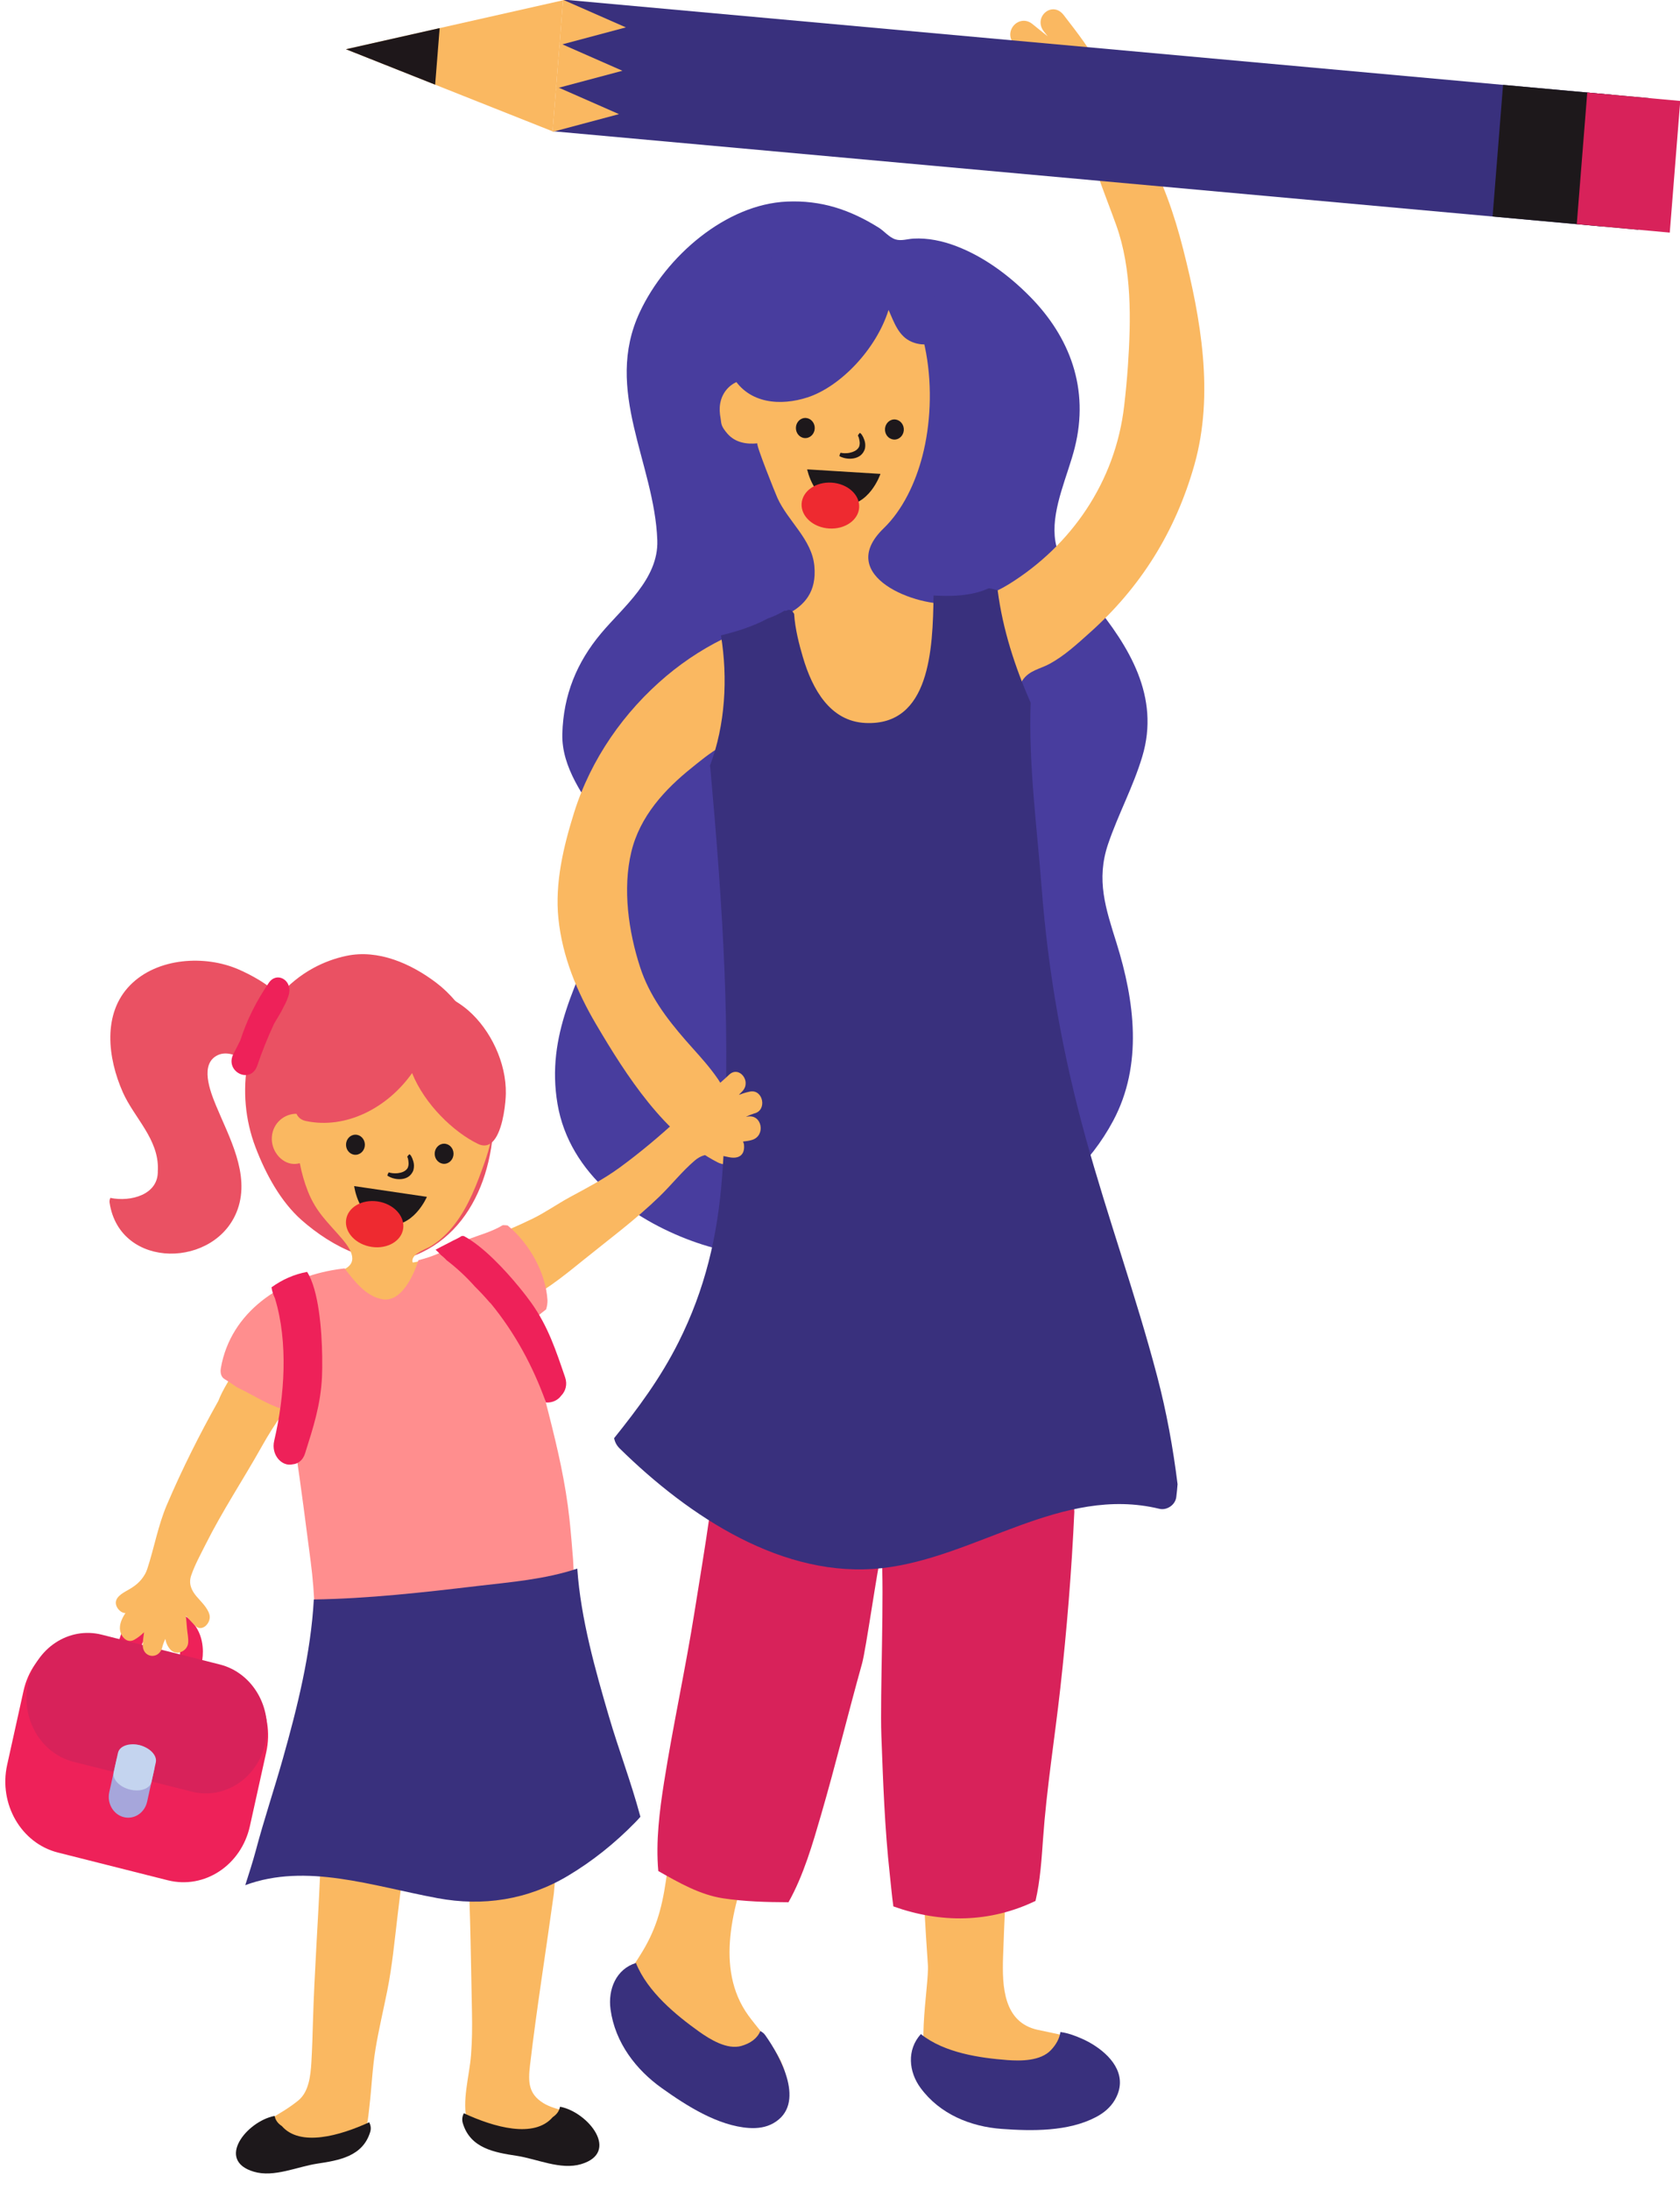 <svg viewBox="0 0 152 198" fill="none" xmlns="http://www.w3.org/2000/svg">
    <g clip-path="url(#clip0_1017_1691)">
        <path d="M90.835 77.122C90.982 76.826 91.405 76.744 91.628 76.999C94.149 79.913 93.685 85.801 94.238 89.489C94.873 93.722 95.069 98.26 97.027 102.095C97.694 103.394 96.024 105.002 95.045 103.779C92.627 100.766 92.166 96.731 91.681 92.921C91.104 88.415 88.788 81.234 90.835 77.122Z" fill="#A6A6DB"/>
        <path d="M82.144 95.998C83.304 97.037 83.437 99.081 83.784 100.557C84.35 102.955 84.935 105.342 85.577 107.716C86.218 110.087 86.986 112.409 87.828 114.706C88.448 116.393 89.744 117.496 90.415 119.025C90.677 119.623 90.613 120.362 90.022 120.722C86.636 122.781 84.177 114.921 83.468 112.781C82.498 109.84 81.767 106.805 81.051 103.782C80.588 101.826 79.23 98.672 79.887 96.674C80.237 95.617 81.326 95.268 82.144 95.998Z" fill="#A6A6DB"/>
        <path d="M75.692 113C77.2 116.915 78.288 120.714 80.372 124.39C81.739 126.802 85.681 130.585 85.356 133.522C85.335 133.717 85.222 133.881 85.022 133.883C81.989 133.901 79.3 128.378 77.867 126.004C75.712 122.441 73.217 117.726 73.129 113.386C73.096 111.698 75.163 111.632 75.692 113Z" fill="#A6A6DB"/>
        <path d="M103.349 68.407C104.984 62.975 102.131 58.436 98.946 54.526C97.443 52.687 95.635 51.034 95.426 48.459C95.215 45.86 96.614 42.964 97.234 40.502C98.583 35.165 96.806 30.474 93.163 26.793C91.257 24.867 88.992 23.198 86.508 22.253C85.278 21.785 83.948 21.501 82.64 21.576C82.107 21.607 81.552 21.805 81.037 21.652C80.459 21.48 80.002 20.895 79.495 20.579C76.866 18.942 74.288 18.093 71.202 18.228C65.707 18.464 60.263 23.142 57.886 28.223C54.576 35.291 59.226 41.87 59.471 48.869C59.589 52.376 56.361 54.905 54.389 57.263C52.187 59.886 50.972 62.836 50.877 66.357C50.798 69.438 52.877 72.086 54.426 74.446C56.289 77.274 55.636 80.298 54.465 83.286C52.295 88.846 49.375 93.549 50.442 99.825C51.525 106.214 57.261 110.253 62.562 112.198C68.008 114.201 74.251 114.14 79.919 113.506C87.938 112.612 96.547 109.153 100.721 101.334C103.411 96.287 102.662 90.527 101.021 85.278C100.04 82.144 99.154 79.572 100.256 76.32C101.171 73.624 102.529 71.148 103.349 68.407Z" fill="#483D9E"/>
        <path d="M68.731 72.568C68.474 74.933 68.345 77.364 68.44 79.74C68.731 86.975 68.073 94.169 67.388 101.36C66.808 100.432 66.249 99.539 65.576 98.743C65.547 98.638 65.52 98.546 65.495 98.494C65.197 97.874 64.791 97.317 64.377 96.781C63.634 95.82 62.796 94.942 62.002 94.03C60.297 92.07 58.751 90.017 57.916 87.459C56.868 84.241 56.317 80.393 57.117 77.044C57.884 73.816 60.163 71.362 62.589 69.422C63.692 68.538 66.922 65.734 68.373 67.215C69.573 68.437 68.895 71.06 68.731 72.568ZM107.044 22.513C106.25 19.387 105.145 16.179 103.55 13.415C103.011 12.481 102.384 11.602 101.657 10.826C101.092 10.224 100.487 9.751 100.391 8.844C100.299 7.973 100.051 7.25 99.673 6.469C98.767 4.596 97.489 2.982 96.241 1.364C95.187 -0.003 93.384 1.603 94.495 2.907C94.598 3.028 94.694 3.152 94.788 3.278C94.324 2.91 93.86 2.542 93.402 2.166C92.2 1.209 90.682 2.848 91.789 4.017C91.885 4.118 91.985 4.215 92.082 4.315C91.8 4.179 91.51 4.056 91.205 3.957C89.837 3.512 89.283 5.65 90.394 6.36C90.425 6.38 90.454 6.402 90.486 6.423C89.032 6.384 89.099 8.57 90.311 8.985C91.285 9.319 92.3 9.479 93.306 9.676C93.1 9.717 92.9 9.735 92.713 9.718C91.612 9.458 90.904 10.865 91.486 11.773C91.988 12.555 93.149 12.32 93.914 12.343C94.495 12.361 95.071 12.45 95.65 12.356C96.245 12.26 96.915 11.842 97.518 12.098C98.01 12.308 98.199 13.005 98.399 13.476C98.715 14.221 99.025 14.959 99.289 15.728C99.824 17.282 100.433 18.805 100.988 20.349C102.418 24.33 102.334 28.939 102.046 33.125C101.964 34.318 101.849 35.509 101.711 36.697C100.912 43.609 96.891 49.333 91.311 52.806C89.885 53.694 88.215 54.293 86.529 54.533C86.43 54.544 86.328 54.56 86.229 54.569C82.973 54.943 75.48 52.098 79.941 47.782C81.692 46.091 82.831 43.639 83.456 41.235C84.901 35.691 84.19 27.669 79.58 24.016C77.409 22.298 74.803 22.676 72.539 23.891C69.38 25.59 68.387 29.573 68.031 32.994C67.983 33.465 67.951 33.94 67.935 34.418C67.499 34.341 67.044 34.373 66.688 34.524C65.897 34.859 65.324 35.574 65.162 36.474C65.077 36.949 65.114 37.365 65.197 37.831C65.215 37.971 65.236 38.113 65.256 38.254C65.314 38.606 65.585 38.945 65.799 39.196C66.508 40.024 67.54 40.185 68.53 40.088C68.336 40.107 70.178 44.674 70.334 45.016C71.3 47.154 73.454 48.75 73.68 51.178C74.122 55.877 69.181 56.063 66.191 57.407C64.075 58.36 62.087 59.614 60.282 61.133C56.492 64.325 53.455 68.615 51.927 73.525C50.981 76.554 50.194 79.837 50.523 83.054C50.876 86.501 52.207 89.692 53.922 92.603C56.677 97.281 60.134 102.656 64.949 105.112C65.641 105.464 66.521 105.243 67.073 104.706C66.857 107.019 66.653 109.332 66.491 111.647C66.275 114.779 66.061 117.913 65.839 121.047C65.059 132.1 63.401 143.094 62.188 154.099C61.6 159.426 61.027 164.769 60.249 170.067C59.863 172.686 59.304 174.61 57.916 176.801C56.984 178.268 55.848 179.968 55.757 181.815C55.488 187.311 62.676 190.024 66.793 191.089C68.246 191.466 70.345 191.401 70.946 189.628C71.915 186.752 69.144 184.237 67.695 182.226C64.646 177.988 66.343 172.258 67.973 167.796C70.472 160.958 72.406 153.996 74.34 146.962C74.532 146.265 74.742 145.572 74.964 144.884C75.321 142.001 76.339 139.36 76.974 136.519C77.663 133.431 77.817 130.253 78.539 127.175C78.57 127.045 78.613 126.931 78.664 126.823C78.91 125.413 80.972 125.233 81.373 126.646C81.508 126.845 81.6 127.095 81.614 127.411C81.676 128.722 81.709 130.032 81.73 131.343C81.845 133.812 81.855 136.283 81.719 138.743C81.668 142.254 81.592 145.763 81.603 149.273C81.889 151.979 82.188 154.685 82.512 157.394C83.323 164.149 83.462 170.852 83.948 177.614C84.097 179.626 82.579 186.455 84.615 188.428C86.68 191.881 93.031 191.035 97.201 189.92C97.35 189.926 97.497 189.932 97.645 189.935C98.179 189.952 98.605 189.739 98.922 189.412C99.175 189.328 99.413 189.244 99.63 189.165C100.27 188.934 100.72 188.215 100.499 187.488C99.567 184.409 96.466 184.113 93.879 183.541C90.802 182.863 90.659 179.647 90.754 176.927C90.874 173.374 91.069 169.826 91.203 166.273C91.46 159.476 91.898 152.906 93.021 146.195C95.437 131.72 93.952 117.128 93.68 102.554C93.49 92.485 93.276 82.411 92.591 72.366C92.403 69.626 90.837 63.886 92.534 61.483C93.147 60.61 94.093 60.496 94.945 60.037C96.294 59.309 97.436 58.251 98.588 57.222C103.156 53.152 106.338 48.126 108.062 42.036C109.872 35.632 108.643 28.795 107.044 22.513Z" fill="#FAB861"/>
        <path d="M69.234 184.024C69.104 183.844 68.952 183.729 68.787 183.658C68.518 184.325 67.884 184.768 67.081 184.998C65.79 185.367 64.243 184.412 63.229 183.688C61.198 182.238 58.583 180.11 57.537 177.498C55.75 178.05 54.991 179.875 55.239 181.695C55.651 184.714 57.556 187.16 59.874 188.81C62.152 190.436 64.975 192.228 67.767 192.418C68.556 192.47 69.314 192.361 69.971 191.987C72.976 190.276 70.627 185.979 69.234 184.024Z" fill="#39307D"/>
        <path d="M99.125 185.023C98.716 184.748 98.288 184.52 97.877 184.34C97.308 184.086 96.654 183.845 96.039 183.756C96.006 183.753 95.975 183.746 95.94 183.742C95.869 184.31 95.562 184.869 95.092 185.369C94.143 186.375 92.357 186.365 91.141 186.276C88.702 186.092 85.442 185.636 83.317 183.927C82.023 185.353 82.218 187.341 83.281 188.787C85.043 191.187 87.836 192.295 90.618 192.501C93.349 192.7 96.635 192.757 99.146 191.439C99.857 191.069 100.46 190.571 100.858 189.895C102.066 187.844 100.738 186.098 99.125 185.023Z" fill="#39307D"/>
        <path d="M83.993 26.55C83.806 26.486 83.619 26.443 83.427 26.397C83.215 26.355 83.001 26.345 82.788 26.357C82.76 26.352 82.731 26.346 82.687 26.338C82.458 26.288 82.234 26.014 81.964 25.739C81.757 25.528 81.35 24.981 80.918 24.647C80.942 23.578 80.582 22.478 79.8 21.558C78.358 19.866 74.908 20.849 73.207 21.362C70.574 22.154 68.155 24.436 66.712 26.844C65.548 28.788 65.104 32.032 66.296 34.058C67.767 36.559 70.685 36.706 73.068 35.931C76.018 34.97 79.273 31.602 80.393 28.024C80.902 29.163 81.305 30.427 82.517 30.922C83.635 31.379 84.879 31.158 85.481 29.926C86.188 28.477 85.335 27.004 83.993 26.55Z" fill="#483D9E"/>
        <path d="M77.995 150.421C78.353 149.143 79.396 141.681 79.75 140.404C80.025 143.839 79.611 153.461 79.742 156.911C79.897 161.106 80.044 165.308 80.504 169.484C80.601 170.34 80.684 171.352 80.828 172.383C85.145 173.918 89.529 173.879 93.688 171.888C94.124 170.026 94.247 168.001 94.369 166.293C94.692 161.723 95.425 157.202 95.932 152.663C96.517 147.412 96.96 142.053 97.201 136.712C97.025 132.832 96.848 128.961 96.514 125.083C96.099 120.24 95.711 115.388 95.081 110.57C94.803 108.449 94.316 106.238 94.074 104.036C93.152 104.036 92.23 104.03 91.307 104.059C87.812 104.167 84.321 104.381 80.826 104.513C77.252 104.646 73.665 104.334 70.101 104.493C69.073 104.539 67.96 104.684 66.881 104.637C66.826 105.647 66.689 106.652 66.542 107.677C66.578 108.301 66.602 108.917 66.57 109.503C66.47 111.303 66.28 113.091 66.136 114.887C65.898 117.832 65.788 120.787 65.559 123.733C65.443 125.234 65.3 126.741 65.105 128.238C64.807 134.136 63.729 140.138 62.833 145.78C62.014 150.93 60.892 156.021 60.078 161.171C59.68 163.709 59.318 166.514 59.561 169.185C61.435 170.245 63.34 171.334 65.41 171.649C67.385 171.948 69.359 171.999 71.338 172.007C72.714 169.568 73.544 166.658 74.295 164.077C75.609 159.556 76.726 154.96 77.995 150.421Z" fill="#D8225A"/>
        <path d="M73.711 38.603C73.762 39.101 73.425 39.551 72.957 39.608C72.49 39.665 72.067 39.305 72.015 38.805C71.962 38.306 72.299 37.855 72.767 37.799C73.236 37.743 73.657 38.102 73.711 38.603Z" fill="#1D181B"/>
        <path d="M81.769 38.735C81.822 39.235 81.484 39.686 81.016 39.742C80.549 39.797 80.126 39.437 80.074 38.939C80.022 38.44 80.358 37.989 80.826 37.932C81.294 37.876 81.716 38.237 81.769 38.735Z" fill="#1D181B"/>
        <path d="M73.029 42.441L79.66 42.851C79.66 42.851 78.638 45.883 76.132 45.676C73.624 45.471 73.029 42.441 73.029 42.441Z" fill="#1D181B"/>
        <path d="M77.735 45.877C77.676 47.021 76.457 47.877 75.019 47.788C73.58 47.699 72.464 46.698 72.526 45.553C72.589 44.409 73.806 43.553 75.245 43.642C76.684 43.733 77.799 44.733 77.735 45.877Z" fill="#EE2A30"/>
        <path d="M77.821 39.151C77.811 39.147 77.911 39.22 77.977 39.316C78.064 39.447 78.135 39.586 78.206 39.793C78.28 39.99 78.313 40.256 78.264 40.528C78.204 40.804 78.033 41.038 77.859 41.178C77.499 41.465 76.979 41.515 76.601 41.456C76.216 41.404 75.959 41.25 75.959 41.25C75.923 41.23 76.027 40.941 76.06 40.941C76.06 40.941 76.302 41.006 76.622 40.978C76.939 40.961 77.314 40.834 77.505 40.671C77.599 40.592 77.687 40.496 77.739 40.368C77.779 40.234 77.801 40.07 77.772 39.909C77.755 39.757 77.707 39.588 77.683 39.518C77.638 39.412 77.618 39.406 77.617 39.394C77.624 39.352 77.772 39.127 77.821 39.151Z" fill="#1D181B"/>
        <path d="M106.541 134.202C106.136 130.939 105.55 127.697 104.697 124.452C102.782 117.166 100.23 110.118 98.224 102.866C96.163 95.423 94.838 88.005 94.243 80.27C93.818 74.741 93.051 69.116 93.249 63.546C91.829 60.306 90.726 56.936 90.265 53.379C90.004 53.298 89.739 53.231 89.466 53.191C89.288 53.27 89.107 53.348 88.915 53.414C87.473 53.91 85.963 53.93 84.464 53.846C84.4 58.728 84.136 65.644 78.307 65.375C75.114 65.229 73.501 62.34 72.642 59.421C72.321 58.332 71.935 56.881 71.849 55.503C71.804 55.439 71.765 55.368 71.719 55.309C71.565 55.107 71.301 55.122 71.103 55.239C71.069 55.225 71.034 55.219 70.999 55.208C70.525 55.5 70.001 55.737 69.464 55.928C68.144 56.637 66.649 57.11 65.229 57.451C65.861 61.316 65.625 65.565 64.235 69.236C64.253 69.336 64.267 69.439 64.277 69.546C65.368 81.781 66.248 94.145 65.33 106.428C64.93 111.787 63.781 116.605 61.392 121.362C59.754 124.624 57.721 127.354 55.56 130.047C55.63 130.379 55.783 130.699 56.065 130.973C62.387 137.181 70.912 142.785 79.799 141.796C88.354 140.842 96.041 134.284 104.898 136.431C105.544 136.588 106.325 136.11 106.424 135.378C106.475 134.985 106.512 134.593 106.541 134.202Z" fill="#39307D"/>
        <path d="M10.705 148.601C10.739 148.423 11.078 146.829 12.392 145.933C12.966 145.542 13.946 145.151 15.358 145.506C16.787 145.867 17.504 146.689 17.855 147.314C18.635 148.712 18.282 150.238 18.239 150.409L16.25 149.837C16.25 149.837 16.429 149.04 16.079 148.428C15.865 148.055 15.463 147.791 14.884 147.645C14.311 147.501 13.861 147.545 13.51 147.779C12.91 148.18 12.722 149.043 12.721 149.051L10.705 148.601Z" fill="#EE2159"/>
        <path d="M22.61 165.119C21.825 168.662 18.497 170.857 15.176 170.019L5.239 167.512C1.918 166.675 -0.137 163.123 0.648 159.579L2.128 152.895C2.912 149.352 6.241 147.158 9.561 147.996L19.498 150.503C22.819 151.34 24.874 154.892 24.09 158.435L22.61 165.119Z" fill="#EE2159"/>
        <path d="M24.006 157.614C23.304 160.789 20.323 162.754 17.348 162.004L6.659 159.308C3.684 158.558 1.843 155.376 2.546 152.201C3.249 149.026 6.23 147.062 9.205 147.812L19.894 150.508C22.869 151.258 24.71 154.44 24.006 157.614Z" fill="#D8225A"/>
        <path d="M13.311 162.915C13.088 163.924 12.14 164.548 11.194 164.31C10.249 164.071 9.664 163.06 9.887 162.051L10.52 159.199C10.742 158.19 11.69 157.566 12.636 157.805C13.581 158.042 14.167 159.053 13.943 160.063L13.311 162.915Z" fill="#A6A6DB"/>
        <path d="M13.707 161.12C13.569 161.742 12.692 162.053 11.746 161.815C10.801 161.576 10.146 160.879 10.284 160.257L10.673 158.498C10.811 157.876 11.689 157.565 12.635 157.804C13.58 158.042 14.235 158.74 14.097 159.362L13.707 161.12Z" fill="#C4D4EF"/>
        <path d="M39.468 88.861C37.167 87.119 34.22 85.831 31.362 86.427C30.294 86.649 29.285 87.026 28.351 87.533C27.15 88.186 26.129 89.034 25.272 90.01C24.201 88.941 22.693 88.146 21.622 87.674C18.567 86.329 14.232 86.579 11.772 89.086C9.251 91.653 9.743 95.67 11.109 98.759C12.135 101.082 14.37 102.99 14.285 105.758C14.284 105.793 14.28 105.823 14.277 105.856C14.352 108.029 11.835 108.701 9.981 108.316C9.924 108.452 9.892 108.6 9.916 108.759C10.847 114.875 19.614 114.702 21.503 109.345C22.63 106.149 20.714 102.803 19.546 99.971C19.007 98.663 18.044 96.186 19.709 95.406C20.574 95.001 21.599 95.491 22.409 96.062C21.951 98.569 22.168 101.248 23.117 103.737C24.044 106.165 25.401 108.668 27.306 110.341C30.008 112.715 34.094 114.917 37.64 113.474C43.638 111.031 45.526 103.417 44.327 97.264C43.7 94.038 42.025 90.796 39.468 88.861Z" fill="#EA5163"/>
        <path d="M67.644 100.963C67.595 100.971 67.542 100.966 67.493 100.974C67.758 100.859 68.013 100.754 68.243 100.681C69.438 100.405 69.049 98.465 67.85 98.705C67.51 98.773 67.179 98.877 66.851 98.998C66.963 98.882 67.078 98.772 67.186 98.653C68.003 97.753 66.857 96.33 65.964 97.184C65.496 97.629 65.006 98.048 64.518 98.468C64.602 98.396 64.394 97.787 64.344 97.698C64.227 97.482 64.053 97.347 63.827 97.283C62.928 97.031 62.574 97.739 62.377 98.541C62.139 99.498 62.102 100.506 61.345 101.203C59.673 102.745 57.875 104.255 56.051 105.584C54.609 106.636 53.082 107.423 51.532 108.264C50.397 108.882 49.341 109.634 48.178 110.201C46.936 110.809 45.662 111.342 44.392 111.881C43.271 112.357 42.2 112.909 41.033 113.254C40.73 113.344 37.353 114.243 37.332 114.145C37.322 114.098 37.308 114.053 37.309 113.997C37.318 113.322 38.594 112.931 39.005 112.671C39.827 112.155 40.536 111.482 41.138 110.699C42.402 109.061 43.156 107.052 43.854 105.086C44.288 103.847 44.604 102.475 44.812 101.174C45.391 97.436 44.197 93.585 41.004 91.644C34.115 87.453 28.224 93.578 27.054 100.735C26.929 100.714 26.801 100.704 26.67 100.713C25.52 100.796 24.568 101.747 24.591 103.024C24.613 104.215 25.6 105.327 26.756 105.243C26.882 105.233 27.004 105.21 27.124 105.181C27.293 106.06 27.539 106.92 27.86 107.73C28.622 109.652 29.702 110.554 30.959 112.03C32.025 113.281 32.472 114.462 30.539 114.997C29.951 115.16 29.317 115.272 28.657 115.347C28.65 115.367 28.642 115.386 28.633 115.406C26.653 115.821 25.031 117.291 23.726 119.23C22.785 120.627 22.073 122.202 21.319 123.717C20.867 124.626 20.147 125.631 19.756 126.672C18.054 129.698 16.464 132.869 15.094 136.079C14.295 137.952 13.953 139.967 13.321 141.878C13.255 142.075 13.184 142.221 13.111 142.352C12.711 143.044 12.219 143.414 11.545 143.795C11.084 144.055 10.282 144.478 10.52 145.177C10.633 145.512 11.002 145.883 11.35 145.85C11.095 146.251 10.852 146.701 10.847 147.2C10.838 147.881 11.444 148.67 12.154 148.269C12.48 148.083 12.77 147.853 13.036 147.593C12.978 147.957 12.933 148.321 12.917 148.689C12.86 149.932 14.4 150.118 14.681 148.942C14.737 148.707 14.84 148.451 14.954 148.192C15.034 148.578 15.182 148.936 15.478 149.218C16.015 149.726 16.966 149.294 17.026 148.542C17.059 148.109 16.957 147.69 16.919 147.26C16.885 146.87 16.86 146.48 16.814 146.092C17.093 146.412 17.383 146.719 17.664 147.005C18.283 147.637 19.143 146.72 18.952 146.005C18.781 145.363 18.18 144.825 17.776 144.345C17.307 143.788 17.05 143.188 17.298 142.46C17.631 141.489 18.156 140.539 18.613 139.627C20.155 136.559 21.995 133.804 23.65 130.855C24.259 129.766 24.921 128.709 25.65 127.703C25.916 127.337 26.196 126.948 26.484 126.552C29.038 136.997 29.45 148.072 29.294 158.781C29.24 162.416 29.111 166.048 28.953 169.68C28.761 174.054 28.444 178.423 28.315 182.801C28.279 184.031 28.246 185.262 28.171 186.49C28.097 187.687 27.951 189.149 26.984 189.935C26.126 190.634 25.169 191.176 24.228 191.73C23.538 192.139 22.659 192.542 22.431 193.434C22.133 194.6 22.617 195.52 23.772 195.633C25.118 195.763 26.472 195.817 27.801 195.462C28.682 195.229 29.554 194.941 30.418 194.646C31.079 194.419 31.902 194.22 32.438 193.72C33.223 192.985 33.305 191.488 33.425 190.454C33.627 188.718 33.693 186.976 33.979 185.25C34.274 183.479 34.692 181.734 35.044 179.976C35.486 177.761 35.694 175.526 35.963 173.283C36.106 172.091 36.252 170.897 36.409 169.706C36.737 167.226 37.111 164.759 37.623 162.314C37.86 161.185 38.286 156.972 39.795 156.815C40.123 156.78 40.395 157.084 40.583 157.333C41.146 158.07 41.483 159.032 41.714 159.939C42.189 161.807 42.261 163.725 42.279 165.649C42.29 166.679 42.296 167.715 42.348 168.745C42.566 173.158 42.612 177.607 42.703 182.026C42.728 183.296 42.715 184.569 42.616 185.835C42.474 187.7 41.753 190.029 42.278 191.867C42.589 192.952 43.606 193.469 44.546 193.789C45.799 194.216 47.117 194.375 48.423 194.489C49.754 194.604 52.127 194.92 52.821 193.328C53.358 192.097 52.15 191.247 51.195 190.933C50.527 190.714 49.755 190.544 49.145 190.159C47.838 189.335 47.769 188.319 47.952 186.757C48.561 181.574 49.396 176.414 50.108 171.239C50.725 164.383 51.272 157.508 51.582 150.646C51.7 148.02 51.698 145.383 51.464 142.763C50.995 137.501 50.448 132.16 48.62 127.204C47.857 125.13 47.154 122.653 45.882 120.861C45.571 120.423 45.075 119.524 45.354 118.965C45.542 118.591 46.1 118.316 46.437 118.127C46.554 118.061 46.676 118.006 46.795 117.948C46.807 117.943 46.815 117.937 46.826 117.933C49.005 117.002 50.889 115.466 52.746 113.966C55.099 112.064 57.479 110.312 59.671 108.189C60.761 107.133 61.713 105.912 62.87 104.93C63.872 104.082 64.845 104.414 65.969 104.639C66.771 104.8 67.413 104.513 67.314 103.505C67.304 103.405 67.262 103.315 67.224 103.224C67.536 103.19 67.833 103.143 68.064 103.068C69.3 102.672 68.942 100.732 67.644 100.963Z" fill="#FAB861"/>
        <path d="M25.499 192.243C25.171 192.027 24.929 191.739 24.859 191.367C24.848 191.354 24.833 191.345 24.823 191.331C22.313 191.828 19.493 195.349 22.971 196.373C24.796 196.912 26.889 195.916 28.696 195.644C30.677 195.347 32.832 194.987 33.498 192.765C33.591 192.452 33.537 192.158 33.402 191.903C30.732 193.128 27.148 194.142 25.499 192.243Z" fill="#1D181B"/>
        <path d="M50.008 191.438C50.341 191.214 50.586 190.916 50.657 190.535C50.67 190.522 50.684 190.512 50.695 190.499C53.249 191.009 56.117 194.631 52.58 195.687C50.722 196.241 48.593 195.215 46.755 194.936C44.739 194.629 42.547 194.259 41.87 191.973C41.775 191.652 41.83 191.348 41.968 191.087C44.683 192.348 48.329 193.391 50.008 191.438Z" fill="#1D181B"/>
        <path d="M33.012 103.482C33.027 103.983 32.658 104.403 32.186 104.42C31.716 104.437 31.322 104.042 31.307 103.539C31.292 103.038 31.66 102.617 32.131 102.601C32.603 102.584 32.996 102.978 33.012 103.482Z" fill="#1D181B"/>
        <path d="M41.034 104.296C41.049 104.797 40.679 105.219 40.208 105.236C39.739 105.251 39.344 104.856 39.328 104.356C39.314 103.853 39.683 103.432 40.154 103.416C40.625 103.4 41.019 103.795 41.034 104.296Z" fill="#1D181B"/>
        <path d="M32.045 107.25L38.624 108.221C38.624 108.221 37.38 111.156 34.897 110.738C32.413 110.32 32.045 107.25 32.045 107.25Z" fill="#1D181B"/>
        <path d="M36.482 111.074C36.337 112.21 35.059 112.961 33.632 112.749C32.204 112.539 31.166 111.446 31.313 110.31C31.46 109.174 32.737 108.426 34.165 108.636C35.593 108.847 36.631 109.939 36.482 111.074Z" fill="#EE2A30"/>
        <path d="M37.069 104.376C37.059 104.371 37.153 104.452 37.212 104.554C37.289 104.692 37.349 104.837 37.405 105.048C37.463 105.252 37.477 105.519 37.408 105.786C37.328 106.056 37.14 106.275 36.956 106.4C36.576 106.656 36.054 106.662 35.681 106.571C35.301 106.486 35.057 106.311 35.057 106.311C35.022 106.288 35.147 106.01 35.181 106.012C35.181 106.012 35.417 106.097 35.738 106.096C36.056 106.106 36.438 106.012 36.641 105.865C36.741 105.794 36.836 105.706 36.897 105.583C36.947 105.453 36.98 105.291 36.965 105.128C36.958 104.975 36.922 104.802 36.903 104.731C36.866 104.621 36.847 104.613 36.847 104.602C36.857 104.561 37.021 104.349 37.069 104.376Z" fill="#1D181B"/>
        <path d="M44.825 102.924C45.557 101.818 45.754 99.63 45.766 98.892C45.817 96.097 44.385 93.125 42.375 91.373C41.134 90.293 39.388 89.508 37.813 89.205C32.148 88.118 26.137 93.055 26.355 99.424C26.368 99.787 26.517 100.097 26.733 100.332C26.781 100.812 27.065 101.234 27.651 101.36C31.3 102.142 35.061 100.18 37.284 97.031C38.414 99.843 41.03 102.358 43.237 103.43C43.937 103.77 44.452 103.488 44.825 102.924Z" fill="#EA5163"/>
        <path d="M52.043 146.072C51.867 144.628 51.957 143.059 51.886 141.706C51.874 141.482 51.862 141.258 51.85 141.033C51.755 139.809 51.654 138.586 51.524 137.365C51.17 134.073 50.45 130.995 49.64 127.81C49.24 126.239 48.851 124.677 48.224 123.186C47.875 122.356 47.554 121.549 47.593 120.625C47.61 120.211 47.885 119.76 48.253 119.382C48.255 119.379 48.257 119.377 48.26 119.374C48.264 119.369 48.269 119.365 48.274 119.36C48.348 119.286 48.423 119.215 48.503 119.148C48.788 118.881 49.092 118.634 49.408 118.401C49.494 118.136 49.539 117.859 49.535 117.573C49.37 115.013 47.849 112.388 45.93 110.81C45.785 110.786 45.635 110.784 45.484 110.786C44.545 111.351 43.518 111.628 42.47 112.019C42.234 112.107 41.998 112.194 41.762 112.279C41.102 112.617 40.465 112.969 39.884 113.245C39.223 113.558 38.547 113.781 37.861 113.948C37.407 115.36 36.302 117.799 34.576 117.478C33.128 117.209 32.106 115.91 31.177 114.69C30.785 114.737 30.393 114.793 30.006 114.864C25.477 115.698 20.881 118.564 19.981 123.71C19.919 124.075 19.976 124.501 20.319 124.705C20.669 124.911 21.033 125.161 21.407 125.424C21.445 125.442 21.482 125.463 21.52 125.481C22.853 126.113 24.184 127.002 25.586 127.424C25.62 127.424 25.652 127.428 25.684 127.427C25.687 127.438 25.688 127.449 25.69 127.46C25.835 127.33 26.088 127.339 26.137 127.592C26.219 128.01 26.285 128.439 26.36 128.862C26.363 128.873 26.369 128.879 26.371 128.891C26.399 129.046 26.42 129.2 26.447 129.355C26.547 129.947 26.647 130.538 26.736 131.136C27.254 134.456 27.656 137.793 28.1 141.125C28.517 144.256 28.547 147.319 28.54 150.451C28.683 150.554 28.852 150.614 29.044 150.604C34.35 150.329 39.732 149.561 45.042 149.645C47.626 149.69 50.703 150.041 52.082 147.874C51.975 147.289 51.985 146.683 52.043 146.072Z" fill="#FF8E8E"/>
        <path d="M39.602 171.64C43.666 172.393 47.71 171.815 51.411 169.601C53.61 168.284 55.602 166.694 57.464 164.795C57.626 164.631 57.784 164.458 57.94 164.279C57.934 164.256 57.928 164.23 57.922 164.206C57.096 161.127 55.968 158.204 55.079 155.162C53.889 151.096 52.539 146.368 52.231 141.836C49.321 142.811 46.193 143.059 43.186 143.412C38.322 143.988 33.303 144.557 28.393 144.628C28.12 149.539 26.901 154.385 25.585 159.047C24.799 161.827 23.882 164.547 23.142 167.339C22.866 168.367 22.526 169.409 22.191 170.461C27.706 168.421 33.686 170.543 39.602 171.64Z" fill="#39307D"/>
        <path d="M27.787 115.007C26.612 115.225 25.559 115.69 24.566 116.402C24.607 116.75 24.731 117.084 24.879 117.407C26.091 121.377 25.754 126.244 24.808 130.281C24.507 131.562 25.505 132.646 26.48 132.407C26.955 132.372 27.402 132.052 27.599 131.426C28.338 129.082 29.018 127.032 29.134 124.459C29.151 124.076 29.164 123.43 29.151 122.642C29.114 120.294 28.847 116.687 27.787 115.007Z" fill="#EE2159"/>
        <path d="M51.13 124.542C50.295 122.105 49.594 119.947 48.076 117.815C47.85 117.497 47.456 116.975 46.949 116.359C45.687 114.822 43.73 112.71 41.968 111.765C41.904 111.76 41.841 111.762 41.777 111.76C41.553 111.906 41.31 112.026 41.064 112.144C41.041 112.155 41.022 112.164 41.006 112.17C40.981 112.185 40.95 112.201 40.913 112.22C40.693 112.337 40.472 112.452 40.25 112.563C39.991 112.693 39.735 112.824 39.481 112.967C39.458 112.98 39.434 112.988 39.41 113.001C39.577 113.158 39.745 113.314 39.899 113.486C40.023 113.587 40.146 113.691 40.263 113.803C40.311 113.849 40.353 113.9 40.399 113.948C41.317 114.648 42.182 115.45 42.971 116.339C43.431 116.793 43.872 117.266 44.291 117.754C44.337 117.798 44.384 117.837 44.428 117.891C46.593 120.534 48.228 123.553 49.397 126.815C49.919 126.855 50.447 126.649 50.781 126.193C51.169 125.793 51.354 125.192 51.13 124.542Z" fill="#EE2159"/>
        <path d="M26.16 89.796C26.395 88.6 25.031 87.834 24.322 88.869C23.218 90.481 22.343 92.197 21.747 94.063C21.546 94.467 21.345 94.873 21.133 95.271C20.267 96.894 22.679 98.1 23.277 96.352C23.713 95.077 24.208 93.832 24.776 92.617C24.793 92.581 24.814 92.544 24.832 92.508C25.108 92.04 25.418 91.558 25.659 91.051C25.882 90.645 26.075 90.231 26.16 89.796Z" fill="#EE2159"/>
        <path d="M145.787 8.563L144.839 20.467L50.066 11.873L51.015 -0.032L145.787 8.563Z" fill="#39307D"/>
        <path d="M149.174 8.87L148.227 20.775L135.043 19.579L135.991 7.675L149.174 8.87Z" fill="#1D181B"/>
        <path d="M152.022 9.128L151.074 21.032L142.66 20.27L143.609 8.365L152.022 9.128Z" fill="#D8225A"/>
        <path d="M31.299 4.452L49.999 11.878L50.944 0.025L31.299 4.452Z" fill="#FAB861"/>
        <path d="M56.002 10.32L50.319 7.822L49.992 11.924L56.002 10.32Z" fill="#FAB861"/>
        <path d="M56.314 6.399L50.632 3.901L50.305 8.001L56.314 6.399Z" fill="#FAB861"/>
        <path d="M56.627 2.477L50.943 -0.021L50.617 4.079L56.627 2.477Z" fill="#FAB861"/>
        <path d="M39.779 2.541L31.299 4.452L39.371 7.657L39.779 2.541Z" fill="#1E171A"/>
    </g>
    <defs>
        <clipPath id="clip0_1017_1691">
            <rect width="152" height="198" fill="white"/>
        </clipPath>
    </defs>
</svg>